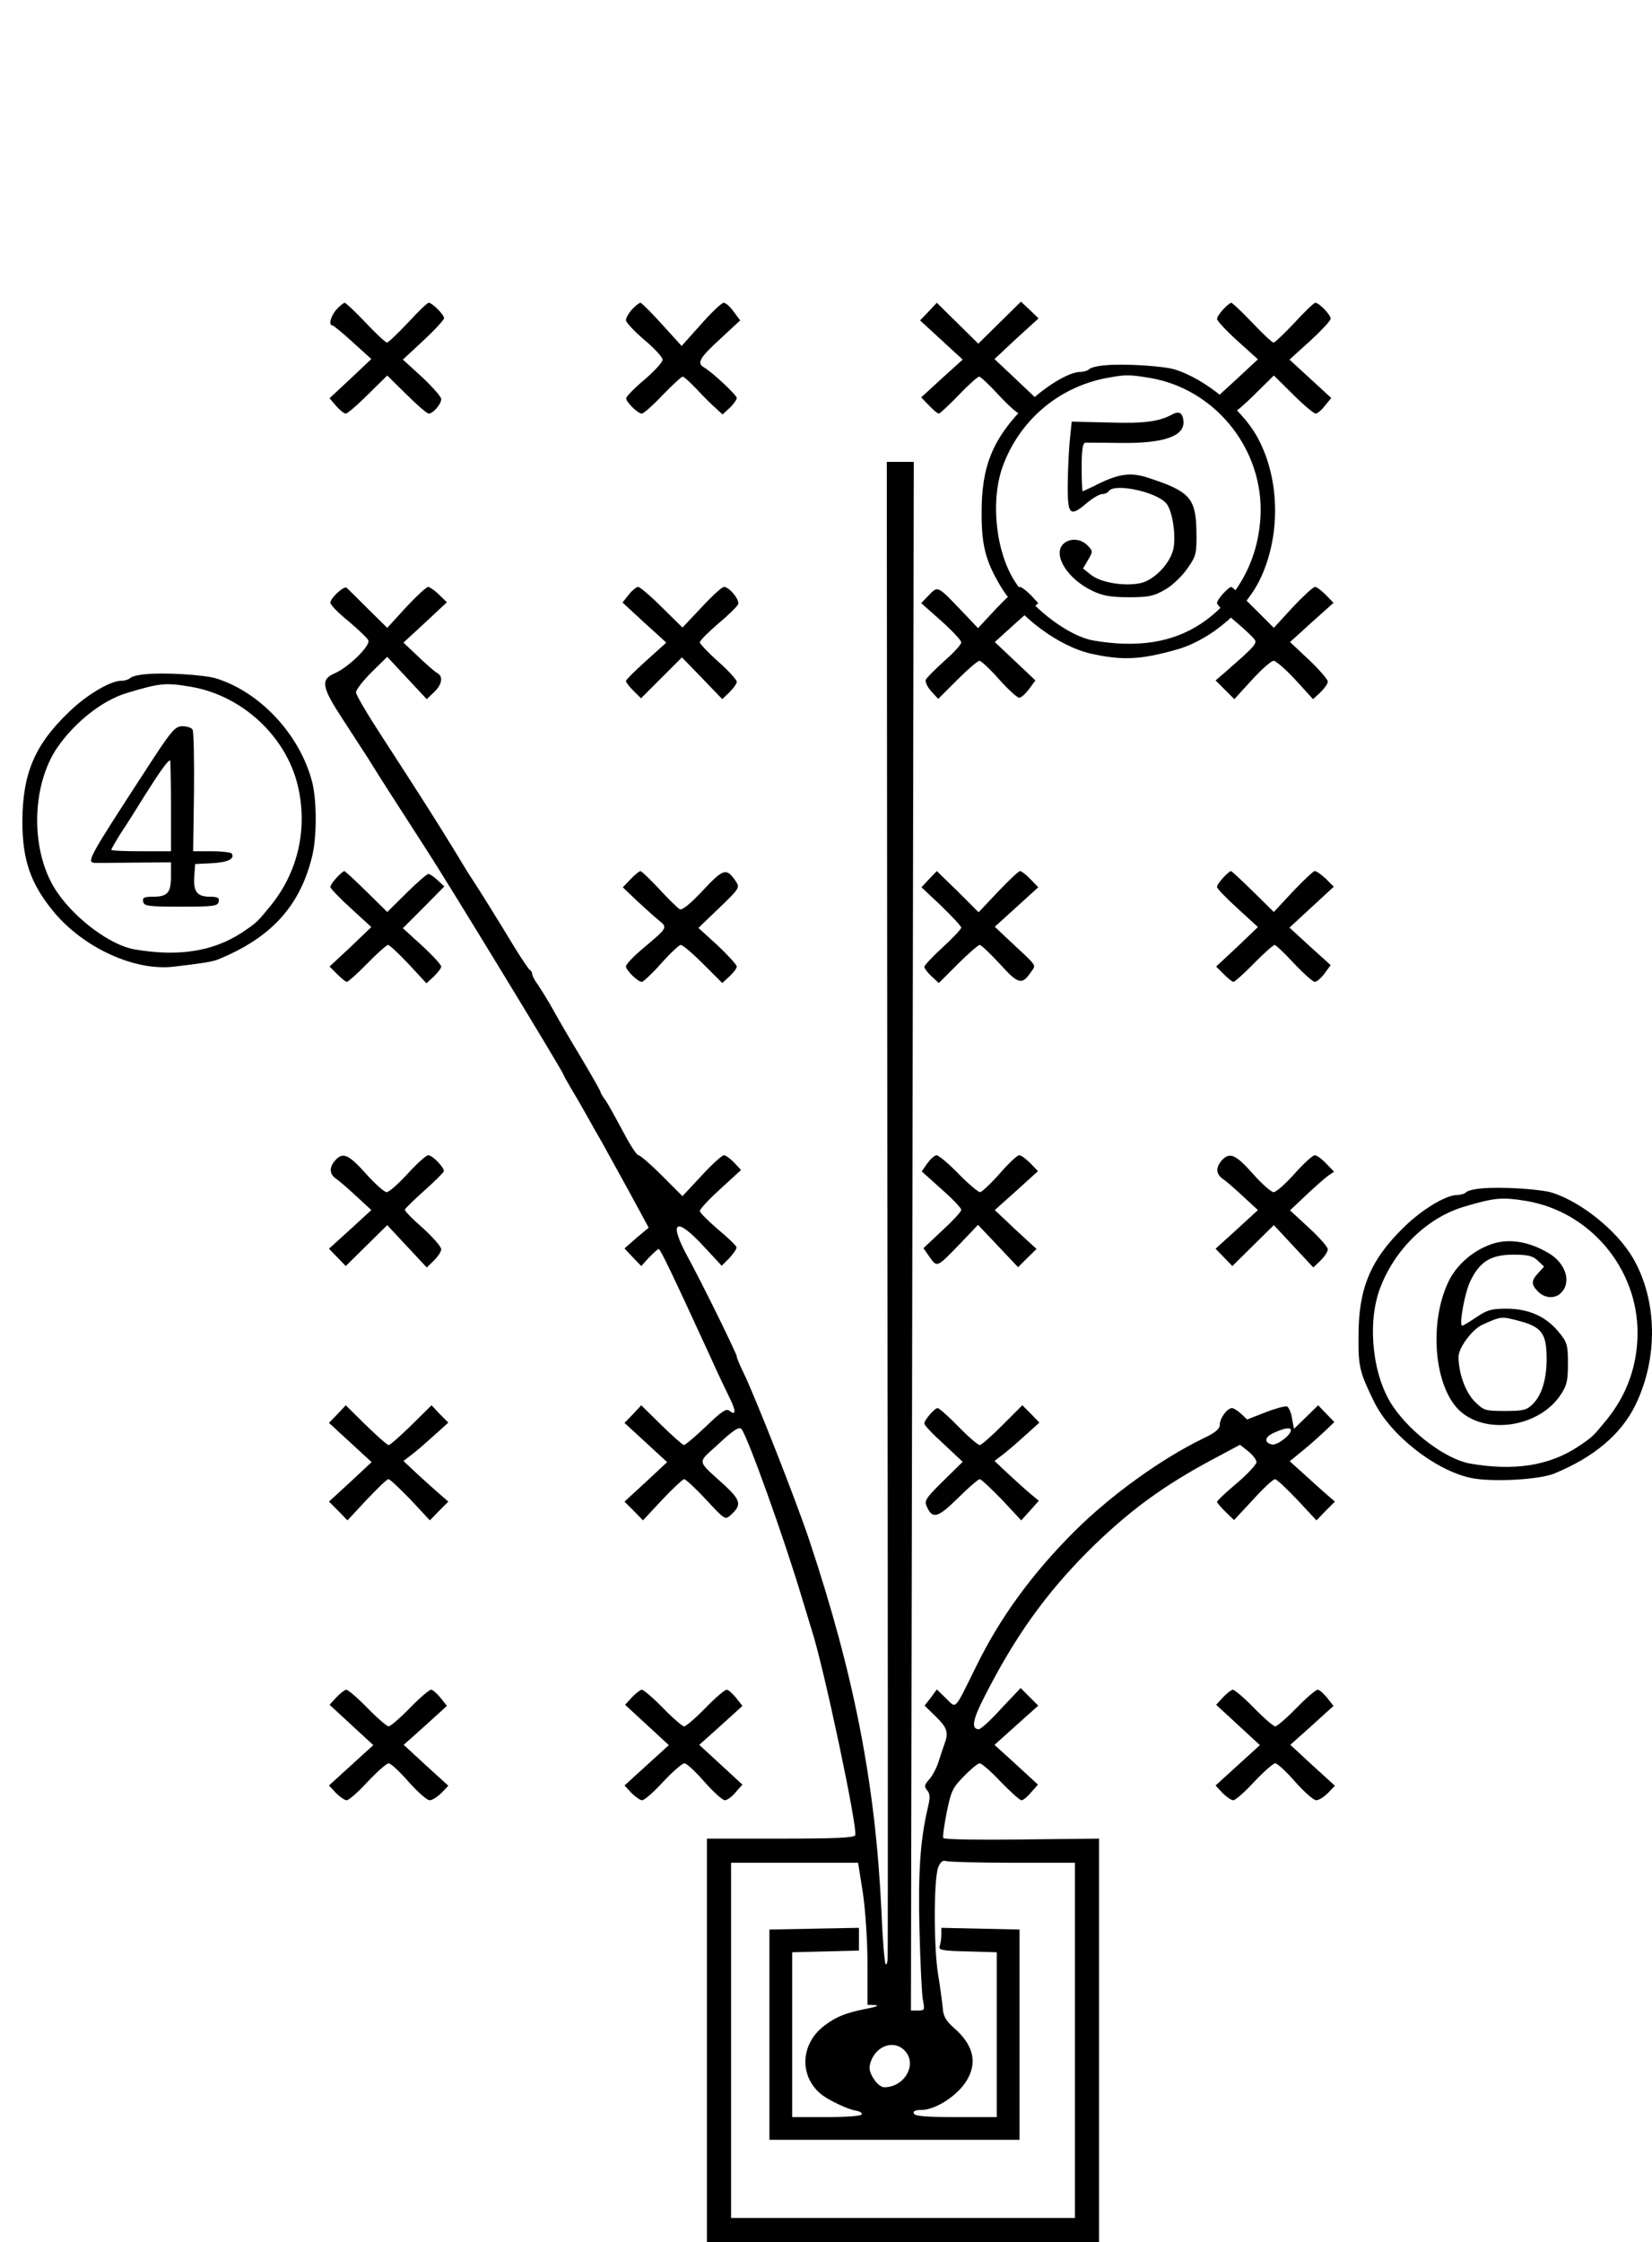 <?xml version="1.0" encoding="UTF-8" standalone="no"?>
<svg
   xmlns:dc="http://purl.org/dc/elements/1.1/"
   xmlns:cc="http://creativecommons.org/ns#"
   xmlns:rdf="http://www.w3.org/1999/02/22-rdf-syntax-ns#"
   xmlns:svg="http://www.w3.org/2000/svg"
   xmlns="http://www.w3.org/2000/svg"
   xmlns:sodipodi="http://sodipodi.sourceforge.net/DTD/sodipodi-0.dtd"
   xmlns:inkscape="http://www.inkscape.org/namespaces/inkscape"
   version="1.0"
   width="581.355pt"
   height="789.053pt"
   viewBox="0 0 581.355 789.053"
   preserveAspectRatio="xMidYMid meet"
   id="svg110"
   sodipodi:docname="GZ-3-tiyou-1617.svg"
   inkscape:version="0.92.4 (5da689c313, 2019-01-14)">
  <defs
     id="defs114" />
  <sodipodi:namedview
     pagecolor="#ffffff"
     bordercolor="#666666"
     borderopacity="1"
     objecttolerance="10"
     gridtolerance="10"
     guidetolerance="10"
     inkscape:pageopacity="0"
     inkscape:pageshadow="2"
     inkscape:window-width="1920"
     inkscape:window-height="1040"
     id="namedview112"
     showgrid="false"
     inkscape:snap-global="false"
     inkscape:zoom="0.26116186"
     inkscape:cx="105.00546"
     inkscape:cy="912.2532"
     inkscape:window-x="0"
     inkscape:window-y="0"
     inkscape:window-maximized="1"
     inkscape:current-layer="g108" />
  <g
     transform="translate(-58.727,904.553) scale(0.1,-0.1)"
     fill="#000000"
     stroke="none"
     id="g108">
    <g
       id="g10"
       transform="translate(953.687,-1283.307)">
      <path
         d="m 3520,9043 c -25,-2 -49,-8 -54,-14 -6,-5 -19,-9 -31,-9 -40,0 -127,-53 -191,-117 -117,-118 -157,-214 -156,-383 0,-112 15,-167 66,-253 64,-108 206,-214 321,-239 109,-24 173,-21 300,15 120,34 245,141 297,256 71,156 64,357 -18,499 -56,96 -181,197 -284,230 -41,13 -184,22 -250,15 z m 159,-44 c 223,-37 391,-237 391,-464 -1,-166 -78,-313 -210,-401 -101,-67 -225,-86 -380,-59 -83,15 -205,105 -270,200 -71,103 -92,285 -49,409 58,163 195,281 364,314 71,13 80,13 154,1 z"
         id="path4"
         inkscape:connector-curvature="0" />
      <g
         id="g8">
        <path
           d="m 3760,8871 c -47,-26 -100,-33 -223,-29 l -132,3 -6,-60 c -4,-33 -7,-104 -8,-157 -1,-113 7,-121 69,-68 19,16 43,30 52,30 9,0 20,5 23,10 19,30 169,-2 203,-43 23,-27 36,-124 23,-167 -15,-51 -71,-106 -117,-114 -56,-11 -137,3 -170,29 l -29,23 18,31 c 17,29 17,31 -3,51 -24,24 -63,26 -85,4 -38,-38 16,-124 104,-165 35,-17 65,-22 128,-22 70,0 87,4 127,27 25,14 60,48 78,74 31,44 33,52 32,129 -2,120 -23,143 -175,192 -60,19 -103,12 -188,-32 -19,-9 -36,-17 -38,-17 -1,0 -3,38 -3,85 0,61 4,85 13,86 6,0 63,0 124,-1 153,-2 228,24 221,79 -3,27 -15,34 -38,22 z"
           id="path6"
           inkscape:connector-curvature="0" />
      </g>
    </g>
    <g
       id="g14">
      <path
         d="M1772 7957 c-21 -23 -30 -57 -14 -57 4 -1 36 -27 72 -60 l64 -58 -73 -69 -74 -69 23 -27 c13 -15 28 -27 34 -27 6 0 41 30 78 67 l68 67 68 -67 c37 -37 72 -67 78 -67 15 0 44 33 44 51 0 8 -30 42 -67 77 l-68 62 73 68 c40 37 72 72 72 78 0 12 -42 54 -54 54 -5 0 -37 -31 -73 -70 -36 -38 -69 -70 -74 -70 -5 0 -39 32 -75 70 -37 39 -70 70 -74 70 -3 0 -16 -10 -28 -23z"
         id="path12" />
    </g>
    <g
       id="g18">
      <path
         d="M2812 7957 c-12 -13 -22 -30 -22 -38 0 -8 29 -39 64 -69 36 -30 65 -62 65 -70 1 -8 -28 -40 -63 -70 -36 -30 -65 -60 -65 -66 -1 -13 41 -54 55 -54 6 0 39 29 73 65 35 36 66 65 71 65 4 0 25 -19 47 -42 22 -24 52 -54 67 -67 l26 -24 25 23 c14 13 25 29 25 35 0 10 -85 90 -116 108 -25 15 -15 33 57 99 l71 66 -23 31 c-12 17 -28 31 -35 31 -7 0 -43 -34 -80 -76 l-68 -76 -69 76 c-38 42 -72 76 -76 76 -4 0 -17 -10 -29 -23z"
         id="path16" />
    </g>
    <g
       id="g22">
      <path
         d="M3855 7949 l-30 -31 75 -69 75 -69 -73 -66 -73 -67 27 -28 c15 -16 31 -29 35 -29 4 0 35 29 70 65 34 36 67 65 72 65 5 0 36 -29 69 -65 33 -36 66 -65 73 -65 8 0 23 12 35 27 l22 28 -73 69 -72 68 77 72 78 71 -31 30 -31 29 -75 -74 -75 -74 -73 72 -73 72 -29 -31z"
         id="path20" />
    </g>
    <g
       id="g26">
      <path
         d="M4892 7957 c-12 -13 -22 -28 -22 -34 0 -6 32 -41 72 -77 l72 -65 -72 -67 -72 -66 21 -29 c11 -16 26 -29 32 -29 6 0 42 30 79 67 l68 67 68 -67 c37 -37 73 -67 79 -67 6 0 21 12 33 28 l22 27 -74 68 -73 67 73 66 c39 36 72 71 72 78 0 14 -41 56 -54 56 -5 0 -37 -31 -73 -70 -36 -38 -69 -70 -74 -70 -5 0 -39 32 -75 70 -37 39 -70 70 -74 70 -3 0 -16 -10 -28 -23z"
         id="path24" />
    </g>
    <g
       id="g30">
      <path
         d="M3710 4803 c2 -1440 2 -2631 1 -2647 0 -16 -4 -26 -7 -23 -4 4 -11 89 -15 189 -21 444 -95 827 -254 1304 -46 138 -187 496 -230 586 -14 28 -25 55 -25 60 0 9 -120 254 -173 351 -68 125 -42 143 56 37 l64 -69 27 27 c14 16 26 32 25 38 0 5 -29 33 -65 63 -35 30 -64 59 -64 65 0 6 32 41 72 77 l73 67 -24 26 c-14 14 -30 26 -36 26 -7 0 -42 -32 -79 -72 l-67 -72 -72 72 c-40 40 -77 72 -83 72 -6 0 -30 37 -54 83 -24 45 -51 94 -61 109 -11 14 -19 29 -19 32 0 3 -28 52 -61 108 -60 100 -75 126 -120 206 -12 20 -30 49 -40 64 -11 14 -19 31 -19 36 0 6 -4 12 -8 14 -4 2 -29 39 -56 83 -47 78 -126 205 -146 235 -6 8 -37 58 -68 110 -67 109 -120 192 -249 391 -51 78 -93 149 -93 158 0 9 25 41 55 71 l55 54 69 -74 70 -75 25 24 c29 27 34 56 12 68 -8 4 -38 30 -67 58 l-52 49 77 71 76 71 -28 27 c-15 15 -33 27 -38 27 -6 0 -41 -32 -78 -72 l-66 -72 -68 67 c-37 37 -70 70 -75 74 -9 8 -57 -36 -57 -53 0 -7 28 -36 63 -64 34 -29 66 -59 70 -67 11 -18 -70 -97 -120 -118 -48 -21 -43 -49 30 -160 34 -52 75 -116 92 -142 28 -46 94 -149 200 -313 75 -115 485 -788 485 -796 0 -2 14 -27 31 -56 18 -29 42 -72 55 -95 13 -24 36 -64 51 -90 74 -134 112 -203 136 -248 l27 -50 -43 -36 -42 -37 29 -31 30 -31 27 30 c16 16 31 30 34 30 6 0 43 -76 187 -390 21 -47 49 -106 62 -132 24 -48 24 -67 0 -47 -11 9 -29 -4 -82 -55 -38 -36 -73 -66 -78 -66 -4 0 -40 32 -79 70 l-71 70 -29 -31 -30 -31 75 -69 75 -69 -75 -70 -75 -69 33 -33 32 -33 68 73 c37 39 72 72 77 72 5 0 40 -32 77 -72 66 -71 67 -72 87 -54 39 35 35 51 -20 103 -103 94 -100 76 -22 148 51 48 71 60 79 52 20 -20 153 -391 214 -597 13 -41 28 -93 35 -115 42 -130 161 -693 152 -718 -3 -9 -71 -12 -263 -12 l-259 0 0 -710 0 -710 690 0 690 0 0 710 0 710 -272 -3 c-149 -2 -273 0 -276 5 -3 4 3 45 12 91 15 74 21 87 61 127 24 25 49 45 55 45 7 0 40 -29 74 -65 35 -36 67 -65 73 -65 6 0 21 12 34 28 l24 27 -76 70 -77 70 77 69 77 69 -31 31 -31 31 -68 -72 c-36 -40 -72 -73 -79 -73 -28 0 -22 34 21 117 107 210 213 358 363 509 141 140 264 231 447 328 l88 47 29 -23 c16 -13 29 -30 29 -38 0 -8 -31 -42 -69 -74 -39 -33 -70 -62 -70 -66 0 -3 14 -19 30 -35 l30 -29 67 72 c36 40 71 72 77 72 6 0 41 -33 78 -72 l68 -73 32 33 33 33 -30 26 c-16 14 -52 46 -79 71 l-50 45 50 41 c27 22 62 54 78 69 l29 28 -29 30 -28 29 -42 -41 -43 -42 -7 37 c-3 21 -12 40 -18 42 -6 2 -40 -7 -76 -21 l-64 -25 -21 20 c-12 11 -26 20 -32 20 -17 0 -43 -35 -43 -58 0 -15 -15 -28 -57 -48 -149 -72 -326 -200 -454 -327 -151 -151 -263 -305 -347 -477 -78 -158 -68 -148 -106 -111 l-32 31 -21 -29 -22 -28 40 -39 c40 -39 45 -56 30 -96 -5 -13 -14 -41 -21 -63 -7 -22 -22 -50 -33 -62 -17 -19 -18 -25 -7 -38 11 -13 11 -26 2 -63 -26 -112 -34 -223 -29 -427 3 -115 8 -227 12 -247 7 -36 6 -38 -17 -38 l-25 0 5 2725 5 2725 -48 0 -47 0 2 -2617z m1420 -791 c0 -17 -49 -54 -66 -50 -30 6 -27 27 8 42 38 17 58 19 58 8z m-979 -1522 l219 0 0 -625 0 -625 -605 0 -605 0 0 625 0 625 224 0 223 0 17 -107 c9 -63 16 -168 16 -250 l0 -143 28 -1 c15 -1 1 -7 -33 -13 -70 -14 -104 -27 -145 -58 -87 -64 -92 -181 -10 -245 26 -20 94 -52 118 -55 12 -2 23 -7 22 -13 0 -6 -48 -10 -122 -10 l-123 0 0 290 0 290 118 3 117 3 0 40 0 40 -157 -3 -158 -3 0 -370 0 -370 440 0 440 0 0 370 0 370 -137 3 -138 3 0 -25 c0 -13 -3 -31 -6 -40 -5 -13 9 -16 98 -18 l103 -3 0 -290 0 -290 -144 0 c-107 0 -145 3 -148 13 -3 8 6 12 26 12 54 0 138 57 166 114 31 60 14 119 -51 175 -28 25 -37 41 -39 69 -2 20 -9 75 -17 122 -15 98 -15 332 1 374 8 19 16 26 27 22 9 -3 114 -6 235 -6z m-381 -660 c47 -47 2 -130 -71 -130 -11 0 -27 13 -38 31 -15 25 -17 37 -9 60 20 56 81 76 118 39z"
         id="path28" />
    </g>
    <g
       id="g38"
       transform="translate(78.974,-330.255)">
      <path
         d="m 1020,7003 c -25,-2 -49,-8 -54,-14 -6,-5 -19,-9 -31,-9 -38,0 -121,-49 -182,-108 -122,-116 -165,-217 -166,-386 0,-137 29,-221 111,-320 105,-126 285,-209 423,-192 95,11 134,17 154,25 184,75 286,184 330,356 19,70 19,204 1,272 -44,164 -181,312 -336,361 -41,13 -184,22 -250,15 z m 159,-44 c 180,-30 335,-173 377,-347 36,-150 2,-303 -94,-422 -49,-60 -50,-61 -102,-96 -102,-67 -225,-86 -380,-59 -83,15 -205,105 -270,200 -95,137 -94,372 0,510 62,90 160,167 245,192 116,35 136,37 224,22 z"
         id="path32"
         inkscape:connector-curvature="0" />
      <g
         id="g36">
        <path
           d="M 1026,6673 C 818,6353 811,6341 843,6339 c 6,0 69,0 140,1 l 127,1 v -49 c 0,-58 -12,-72 -63,-72 -31,0 -38,-3 -35,-17 3,-16 17,-18 133,-18 116,0 130,2 133,18 3,13 -4,17 -31,17 -45,0 -59,18 -55,72 l 3,43 60,3 c 55,3 80,15 69,34 -3,4 -35,8 -70,8 h -66 l 3,208 c 1,115 -1,214 -5,220 -4,7 -20,12 -36,12 -25,0 -38,-14 -124,-147 z m 84,-133 v -160 h -105 c -58,0 -105,2 -105,5 0,3 15,29 33,58 19,28 58,90 87,137 52,82 79,120 87,120 1,0 3,-72 3,-160 z"
           id="path34"
           inkscape:connector-curvature="0" />
      </g>
    </g>
    <g
       id="g42">
      <path
         d="M2800 6953 l-22 -28 77 -71 77 -70 -71 -64 c-39 -35 -71 -67 -71 -71 0 -5 12 -20 26 -34 l27 -27 72 72 72 72 71 -73 71 -74 25 24 c14 14 26 30 26 37 0 7 -29 39 -65 71 -36 32 -65 63 -65 68 0 6 29 35 64 65 36 30 67 61 71 69 6 15 -31 61 -50 61 -7 0 -42 -32 -79 -72 l-67 -71 -72 71 c-40 40 -78 72 -84 72 -6 0 -21 -12 -33 -27z"
         id="path40" />
    </g>
    <g
       id="g46">
      <path
         d="M3856 6951 l-27 -28 71 -63 c38 -34 70 -68 70 -75 0 -8 -27 -37 -60 -66 -32 -29 -62 -59 -65 -66 -2 -8 6 -26 20 -41 l24 -26 67 67 c37 37 72 67 78 67 6 0 37 -29 69 -65 32 -36 64 -65 71 -65 7 0 22 14 35 31 l22 30 -72 68 -71 67 76 69 77 68 -27 29 c-15 15 -32 28 -38 28 -6 0 -41 -33 -79 -72 l-68 -73 -57 60 c-86 90 -84 89 -116 56z"
         id="path44" />
    </g>
    <g
       id="g50">
      <path
         d="M4892 6957 c-12 -13 -22 -28 -22 -34 0 -6 29 -35 64 -64 36 -30 67 -60 70 -67 6 -13 -9 -28 -104 -111 l-35 -30 33 -33 33 -33 62 68 c34 37 68 67 76 67 8 0 43 -30 77 -67 l62 -68 26 24 c14 14 26 30 26 38 0 7 -30 42 -66 76 l-67 63 76 69 77 69 -27 28 c-15 15 -32 28 -38 28 -7 0 -42 -33 -79 -72 l-66 -72 -72 72 c-39 39 -74 72 -78 72 -4 0 -16 -10 -28 -23z"
         id="path48" />
    </g>
    <g
       id="g54">
      <path
         d="M1772 5957 c-12 -13 -22 -27 -22 -33 0 -5 32 -39 72 -75 l72 -66 -73 -70 -74 -69 27 -27 c15 -15 30 -27 34 -27 4 0 37 29 72 65 35 36 68 65 73 65 5 0 37 -30 72 -67 l63 -68 26 24 c14 14 26 29 26 35 0 6 -30 39 -67 73 l-68 62 73 73 73 74 -24 22 c-13 12 -27 22 -32 22 -5 0 -40 -30 -77 -67 l-68 -67 -73 72 c-40 39 -75 72 -78 72 -3 0 -15 -10 -27 -23z"
         id="path52" />
    </g>
    <g
       id="g58">
      <path
         d="M2806 5951 l-27 -28 48 -46 c26 -24 61 -56 77 -69 34 -28 36 -24 -62 -107 -29 -25 -52 -50 -52 -56 0 -14 42 -55 56 -55 5 0 36 29 68 65 32 36 63 65 69 65 7 0 42 -30 79 -67 l67 -67 26 24 c14 13 25 28 25 34 0 6 -30 39 -67 74 l-68 62 73 70 c70 67 73 72 60 92 -34 51 -44 48 -118 -31 -46 -49 -73 -70 -81 -65 -7 4 -40 36 -72 71 -33 35 -62 63 -66 63 -4 0 -20 -13 -35 -29z"
         id="path56" />
    </g>
    <g
       id="g62">
      <path
         d="M3857 5952 l-27 -29 70 -66 c38 -37 70 -71 70 -76 0 -5 -29 -36 -65 -69 -36 -33 -65 -64 -65 -69 0 -5 11 -20 25 -33 l26 -24 67 67 c37 37 72 67 77 67 5 0 37 -30 71 -67 66 -73 78 -75 111 -26 16 24 23 15 -76 107 l-53 50 76 69 77 70 -27 28 c-15 16 -32 29 -37 29 -5 0 -40 -33 -77 -72 l-69 -73 -73 73 -74 72 -27 -28z"
         id="path60" />
    </g>
    <g
       id="g66">
      <path
         d="M4892 5957 c-12 -13 -22 -27 -22 -33 0 -5 32 -39 72 -75 l72 -66 -73 -70 -74 -69 27 -27 c15 -15 30 -27 34 -27 4 0 37 29 72 65 35 36 68 65 73 65 4 0 35 -29 68 -65 34 -36 67 -65 73 -65 7 0 22 13 34 29 l22 30 -73 66 -72 66 78 72 78 72 -28 28 c-16 15 -33 27 -39 27 -5 0 -39 -32 -77 -72 l-67 -72 -73 72 c-40 39 -75 72 -78 72 -3 0 -15 -10 -27 -23z"
         id="path64" />
    </g>
    <g
       id="g70">
      <path
         d="M1767 4962 c-22 -25 -21 -48 3 -65 11 -7 43 -35 72 -62 l52 -48 -74 -68 -75 -68 30 -31 29 -30 73 72 73 72 69 -74 70 -75 25 24 c14 14 26 32 26 40 0 9 -29 42 -65 75 -37 32 -65 61 -63 65 2 4 32 34 68 66 36 32 67 63 69 68 4 11 -39 57 -55 57 -7 0 -39 -29 -72 -65 -33 -36 -66 -65 -74 -65 -8 0 -41 29 -73 65 -61 68 -81 77 -108 47z"
         id="path68" />
    </g>
    <g
       id="g74">
      <path
         d="M3851 4952 l-20 -29 69 -62 c39 -34 70 -67 70 -73 0 -7 -30 -39 -67 -73 l-66 -62 22 -32 c27 -37 24 -38 113 54 l57 60 71 -75 70 -74 32 32 33 32 -74 68 -73 69 76 68 76 69 -27 28 c-15 15 -32 28 -39 28 -7 0 -38 -29 -69 -65 -32 -36 -63 -65 -69 -65 -6 0 -41 29 -76 65 -35 36 -70 65 -77 65 -6 0 -21 -13 -32 -28z"
         id="path72" />
    </g>
    <g
       id="g78">
      <path
         d="M4887 4962 c-22 -25 -21 -48 3 -65 11 -7 43 -35 72 -62 l52 -48 -74 -68 -75 -68 30 -31 29 -30 73 72 73 72 69 -74 70 -75 25 24 c14 14 26 31 26 40 0 8 -30 42 -67 76 l-66 61 56 53 c31 29 66 60 77 68 l22 15 -28 29 c-15 16 -33 29 -40 29 -7 0 -39 -29 -71 -65 -32 -36 -65 -65 -74 -65 -8 0 -41 29 -73 65 -60 68 -82 77 -109 47z"
         id="path76" />
    </g>
    <g
       id="g86">
      <path
         d="M5800 4863 c-25 -2 -49 -8 -54 -14 -6 -5 -19 -9 -31 -9 -40 0 -127 -53 -190 -116 -116 -114 -157 -214 -157 -381 -1 -107 4 -127 55 -231 57 -117 216 -242 342 -268 74 -15 236 -6 290 15 140 57 238 139 288 243 80 165 77 367 -9 516 -56 96 -181 197 -284 230 -41 13 -184 22 -250 15z m159 -44 c224 -38 392 -238 391 -466 -1 -114 -37 -215 -108 -303 -49 -60 -50 -61 -102 -96 -102 -67 -225 -86 -380 -59 -83 15 -205 105 -270 200 -71 103 -92 285 -49 409 50 141 167 256 299 295 108 32 132 34 219 20z"
         id="path80" />
      <g
         id="g84">
        <path
           d="M5833 4666 c-64 -23 -119 -72 -147 -128 -72 -147 -52 -376 40 -459 94 -84 277 -55 352 56 23 34 27 50 27 112 0 65 -3 75 -31 109 -45 56 -105 83 -183 84 -54 0 -70 -4 -108 -30 -24 -16 -47 -30 -50 -30 -12 0 8 113 28 156 33 69 72 94 151 94 52 0 69 -4 87 -21 l22 -21 -20 -22 c-26 -28 -26 -41 -1 -66 25 -25 62 -26 83 -2 34 37 14 100 -42 135 -72 44 -145 56 -208 33z m92 -267 c88 -22 105 -45 105 -136 0 -71 -17 -127 -48 -158 -22 -22 -33 -25 -98 -25 -70 0 -75 1 -108 34 -32 33 -56 99 -56 157 0 31 48 96 83 112 66 30 68 30 122 16z"
           id="path82" />
      </g>
    </g>
    <g
       id="g90">
      <path
         d="M1775 4069 l-30 -31 75 -69 75 -69 -75 -70 -75 -69 33 -33 32 -33 68 73 c37 39 71 72 76 72 6 0 40 -33 78 -72 l68 -73 32 33 33 33 -30 26 c-16 14 -52 46 -79 71 l-49 46 39 30 c21 17 56 48 78 68 l41 37 -30 30 -29 31 -71 -70 c-39 -38 -75 -70 -80 -70 -5 0 -41 32 -80 70 l-71 70 -29 -31z"
         id="path88" />
    </g>
    <g
       id="g94">
      <path
         d="M4115 4030 c-38 -38 -74 -70 -80 -70 -6 0 -40 29 -75 65 -35 36 -68 65 -73 65 -11 0 -46 -41 -47 -54 0 -6 30 -38 68 -72 l67 -63 -68 -67 c-62 -61 -68 -70 -58 -91 20 -45 39 -39 110 31 36 36 71 66 76 66 5 0 40 -33 78 -72 l68 -73 31 34 31 35 -29 24 c-16 13 -51 45 -78 70 l-49 46 39 30 c21 17 56 48 78 68 l41 37 -30 31 -30 30 -70 -70z"
         id="path92" />
    </g>
    <g
       id="g98">
      <path
         d="M1771 3072 l-24 -26 77 -71 77 -71 -78 -71 -78 -71 24 -26 c14 -14 31 -26 38 -26 8 0 41 29 74 65 34 36 67 65 74 65 7 0 39 -29 70 -65 32 -36 65 -65 74 -65 10 0 28 12 42 26 l24 25 -79 72 -78 72 76 68 76 69 -22 28 c-13 16 -28 29 -33 29 -6 1 -40 -28 -75 -64 -35 -36 -69 -65 -75 -65 -6 0 -40 29 -75 65 -35 36 -69 65 -75 64 -5 -1 -21 -13 -34 -27z"
         id="path96" />
    </g>
    <g
       id="g102">
      <path
         d="M2811 3072 l-24 -26 77 -71 77 -71 -78 -71 -78 -71 24 -26 c14 -14 31 -26 38 -26 8 0 41 29 74 65 34 36 67 65 75 65 7 0 39 -29 70 -65 32 -36 64 -65 72 -65 8 0 25 12 38 28 l24 27 -76 70 -76 70 76 68 76 69 -22 28 c-13 16 -28 29 -33 29 -6 1 -40 -28 -75 -64 -35 -36 -69 -65 -75 -65 -6 0 -40 29 -75 65 -35 36 -69 65 -75 64 -5 -1 -21 -13 -34 -27z"
         id="path100" />
    </g>
    <g
       id="g106">
      <path
         d="M4891 3072 l-24 -26 77 -71 77 -71 -78 -71 -78 -71 24 -26 c14 -14 31 -26 38 -26 8 0 41 29 74 65 34 36 67 65 74 65 7 0 39 -29 70 -65 32 -36 65 -65 74 -65 10 0 28 12 42 26 l24 25 -79 72 -78 72 76 68 76 69 -22 28 c-13 16 -28 29 -33 29 -6 1 -40 -28 -75 -64 -35 -36 -69 -65 -75 -65 -6 0 -40 29 -75 65 -35 36 -69 65 -75 64 -5 -1 -21 -13 -34 -27z"
         id="path104" />
    </g>
  </g>
</svg>

